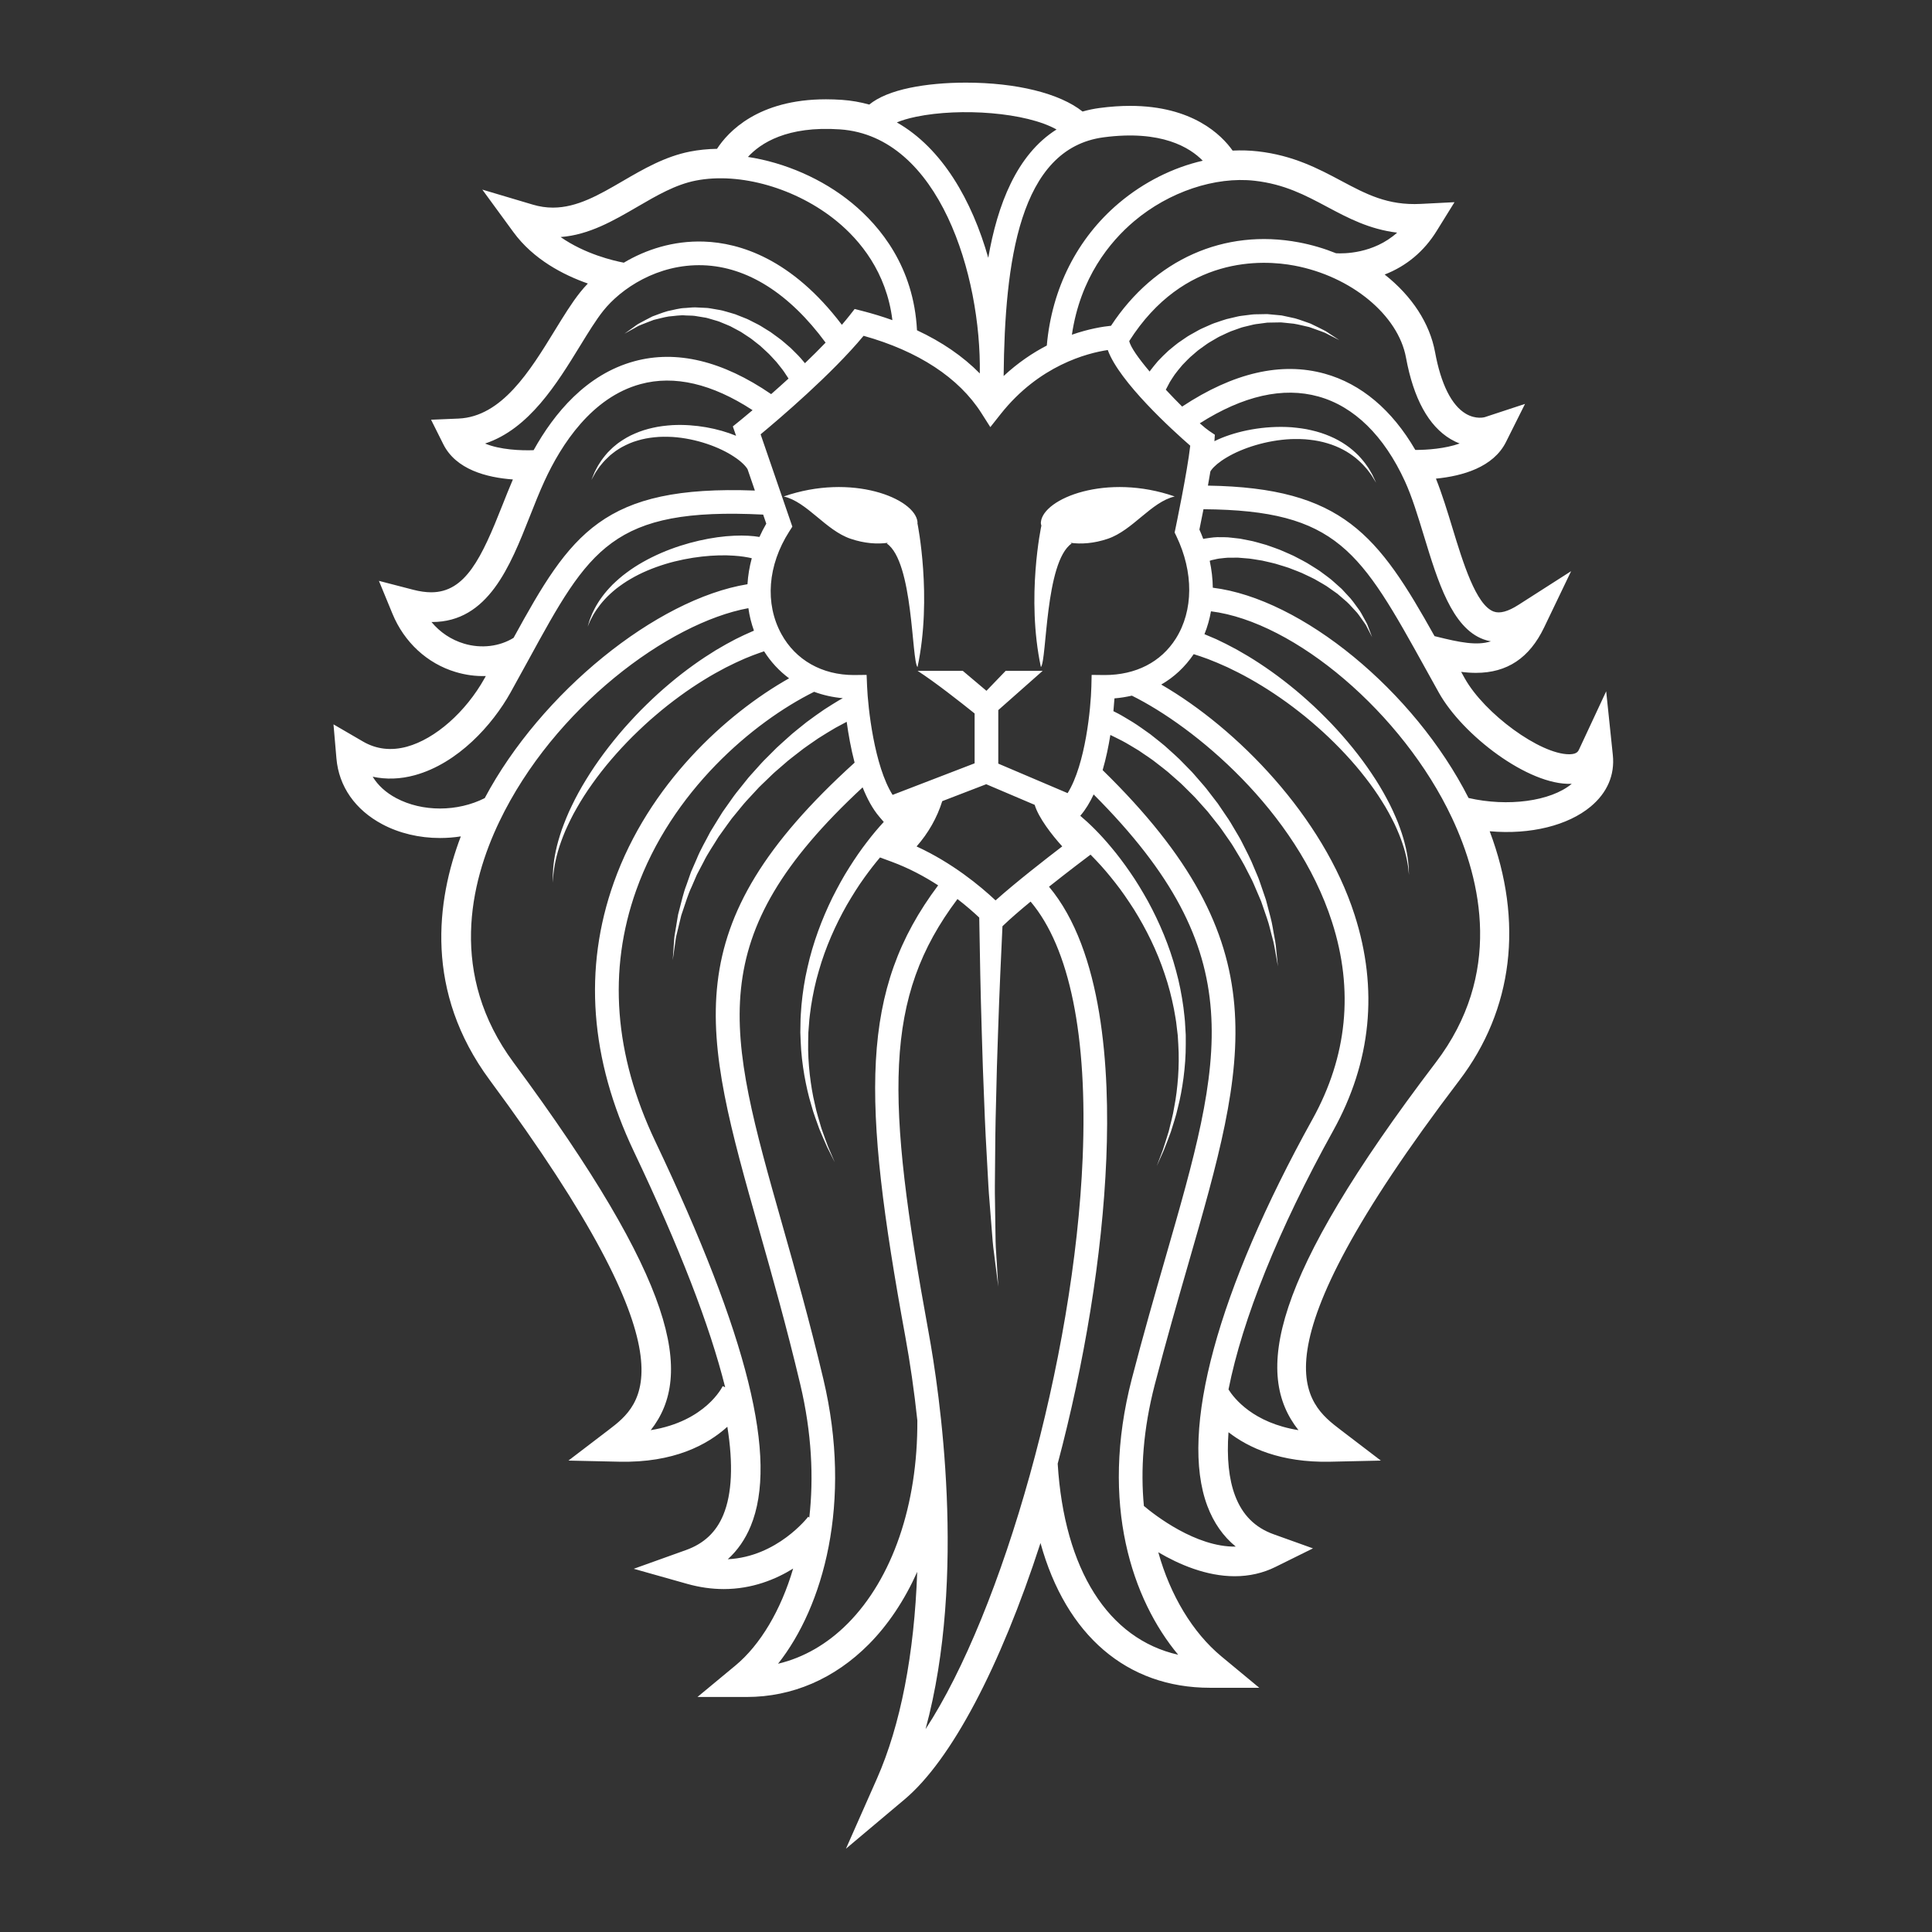 <?xml version="1.0" encoding="UTF-8" standalone="no"?>
<!-- Created with Inkscape (http://www.inkscape.org/) -->

<svg
   xmlns:dc="http://purl.org/dc/elements/1.1/"
   xmlns:cc="http://creativecommons.org/ns#"
   xmlns:rdf="http://www.w3.org/1999/02/22-rdf-syntax-ns#"
   xmlns:svg="http://www.w3.org/2000/svg"
   xmlns="http://www.w3.org/2000/svg"
   xmlns:sodipodi="http://sodipodi.sourceforge.net/DTD/sodipodi-0.dtd"
   xmlns:inkscape="http://www.inkscape.org/namespaces/inkscape"
   version="1.1"
   id="svg13159"
   xml:space="preserve"
   width="800"
   height="800"
   viewBox="0 0 800 800"
   sodipodi:docname="lion-1-publicdomainvectors.org [Converted].svg"
   inkscape:version="0.92.4 (5da689c313, 2019-01-14)"><rect x="0" y="0" width="800" height="800" fill="#333333" stroke="none"/><defs
     id="defs13163"><clipPath
       clipPathUnits="userSpaceOnUse"
       id="clipPath13175"><path
         d="M 0,600 H 600 V 0 H 0 Z"
         id="path13173"
         inkscape:connector-curvature="0" /></clipPath></defs><sodipodi:namedview
     pagecolor="#ffffff"
     bordercolor="#666666"
     borderopacity="1"
     objecttolerance="10"
     gridtolerance="10"
     guidetolerance="10"
     inkscape:pageopacity="0"
     inkscape:pageshadow="2"
     inkscape:window-width="1920"
     inkscape:window-height="1018"
     id="namedview13161"
     showgrid="false"
     inkscape:zoom="0.849"
     inkscape:cx="246.25981"
     inkscape:cy="377.9661"
     inkscape:window-x="-8"
     inkscape:window-y="-8"
     inkscape:window-maximized="1"
     inkscape:current-layer="g13167" /><g
     id="g13167"
     inkscape:groupmode="layer"
     inkscape:label="lion-1-publicdomainvectors.org [Converted]"
     transform="matrix(1.333,0,0,-1.333,0,800)"><g
       id="g13169"><g
         id="g13171"
         clip-path="url(#clipPath13175)"><path
           d="m 488.208,356.637 c 0.015,0.011 0.028,0.023 0.042,0.035 -0.049,-0.002 -0.096,-0.005 -0.144,-0.005 -13.388,-0.501 -33.808,15.17 -41.149,28.326 -1.379,2.471 -2.701,4.857 -3.971,7.155 -20.378,36.806 -27.436,49.503 -69.141,49.817 -0.532,-2.721 -0.994,-5.005 -1.266,-6.319 0.436,-0.964 0.826,-1.938 1.194,-2.91 0.119,0.03 0.229,0.058 0.363,0.088 1.094,0.15 2.552,0.422 3.972,0.462 1.363,-0.041 2.936,0.065 4.544,-0.178 0.809,-0.091 1.655,-0.186 2.528,-0.284 0.847,-0.167 1.727,-0.338 2.631,-0.515 1.817,-0.297 3.631,-0.938 5.543,-1.436 1.852,-0.694 3.808,-1.256 5.674,-2.143 0.941,-0.417 1.901,-0.809 2.836,-1.257 l 2.769,-1.449 c 0.933,-0.457 1.814,-1.016 2.69,-1.568 0.874,-0.558 1.765,-1.072 2.605,-1.655 1.623,-1.254 3.315,-2.327 4.719,-3.687 0.723,-0.644 1.433,-1.279 2.128,-1.897 0.634,-0.686 1.254,-1.356 1.858,-2.009 1.256,-1.25 2.19,-2.654 3.102,-3.893 0.972,-1.192 1.541,-2.511 2.169,-3.579 0.293,-0.549 0.594,-1.045 0.82,-1.531 0.19,-0.502 0.366,-0.965 0.525,-1.382 0.626,-1.656 0.983,-2.603 0.983,-2.603 0,0 -0.461,0.899 -1.269,2.469 -0.202,0.389 -0.424,0.819 -0.664,1.29 -0.276,0.452 -0.632,0.906 -0.976,1.407 -0.735,0.977 -1.414,2.172 -2.495,3.223 -1.017,1.095 -2.051,2.327 -3.398,3.39 -0.643,0.553 -1.302,1.122 -1.977,1.704 -0.73,0.514 -1.474,1.039 -2.232,1.574 -1.459,1.129 -3.206,1.969 -4.851,2.97 -0.849,0.459 -1.753,0.847 -2.63,1.275 -0.881,0.425 -1.758,0.855 -2.688,1.182 l -2.736,1.058 c -0.92,0.318 -1.858,0.578 -2.773,0.867 -1.816,0.626 -3.69,0.93 -5.446,1.376 -1.794,0.245 -3.507,0.652 -5.145,0.721 -0.813,0.065 -1.604,0.129 -2.372,0.192 -0.755,-0.003 -1.486,-0.006 -2.186,-0.009 -1.415,0.061 -2.617,-0.201 -3.71,-0.276 -1.029,-0.155 -1.668,-0.393 -2.322,-0.486 -0.197,-0.064 -0.39,-0.135 -0.579,-0.209 0.604,-2.807 0.917,-5.604 0.961,-8.355 27.581,-3.373 62.553,-32.034 79.447,-65.32 12.129,-2.787 25.469,-1.061 32.017,4.374 M 328.558,145.479 c 2.044,-33.057 15.762,-54.469 37.427,-59.353 -14.137,16.938 -24.496,46.776 -14.402,85.705 3.562,13.732 7.224,26.442 10.457,37.654 17.927,62.197 27.172,94.315 -22.315,143.883 -1.145,-2.448 -2.479,-4.68 -4.05,-6.513 l -0.102,-0.116 c 2.72,-2.286 6.109,-5.563 9.634,-9.819 1.93,-2.285 3.874,-4.866 5.807,-7.673 1.956,-2.791 3.798,-5.879 5.609,-9.109 3.54,-6.515 6.648,-13.827 8.676,-21.447 1.057,-3.793 1.799,-7.67 2.322,-11.497 0.212,-1.923 0.484,-3.821 0.551,-5.715 0.056,-0.943 0.11,-1.88 0.165,-2.811 0.002,-0.933 0.003,-1.858 0.006,-2.777 0.018,-3.669 -0.267,-7.208 -0.696,-10.533 -0.447,-3.316 -1.014,-6.433 -1.751,-9.255 -0.615,-2.848 -1.543,-5.363 -2.207,-7.624 -0.847,-2.205 -1.533,-4.144 -2.189,-5.704 -1.382,-3.083 -2.174,-4.844 -2.174,-4.844 0,0 0.685,1.802 1.88,4.96 0.559,1.588 1.124,3.559 1.835,5.788 0.523,2.289 1.294,4.817 1.731,7.665 0.56,2.819 0.934,5.918 1.178,9.186 0.226,3.276 0.298,6.738 0.067,10.299 -0.055,0.889 -0.109,1.786 -0.163,2.688 -0.108,0.9 -0.217,1.804 -0.326,2.715 -0.169,1.824 -0.547,3.645 -0.859,5.483 -0.727,3.659 -1.658,7.336 -2.892,10.912 -2.375,7.183 -5.761,13.982 -9.493,19.97 -1.908,2.971 -3.824,5.793 -5.83,8.321 -1.987,2.541 -3.962,4.863 -5.894,6.89 -0.607,0.652 -1.204,1.264 -1.797,1.858 l -1.025,-0.77 c -0.1,-0.075 -5.636,-4.234 -11.877,-9.192 16.664,-19.917 18.952,-56.518 17.806,-84.438 -1.249,-30.427 -6.902,-63.905 -15.109,-94.787 M 128.829,359.338 c -4.459,-1.221 -8.873,-1.367 -13.058,-0.462 1.611,-2.667 4.091,-4.941 7.317,-6.656 8.126,-4.32 19.023,-4.279 27.484,0.002 17.423,32.758 53.356,61.858 81.621,66.447 0.161,2.687 0.612,5.392 1.337,8.073 -1.405,0.338 -3.274,0.643 -5.514,0.791 -5.736,0.424 -13.76,-0.287 -21.37,-2.607 -3.794,-1.169 -7.502,-2.698 -10.721,-4.602 -1.632,-0.918 -3.099,-1.977 -4.469,-3.016 -1.332,-1.084 -2.543,-2.181 -3.56,-3.294 -1.024,-1.104 -1.872,-2.203 -2.571,-3.22 -0.333,-0.519 -0.646,-1.004 -0.935,-1.456 -0.251,-0.471 -0.484,-0.907 -0.69,-1.298 -0.45,-0.777 -0.651,-1.452 -0.862,-1.885 -0.187,-0.442 -0.288,-0.678 -0.288,-0.678 0,0 0.073,0.245 0.211,0.706 0.159,0.45 0.288,1.157 0.648,1.983 0.167,0.421 0.351,0.886 0.553,1.393 0.241,0.489 0.502,1.019 0.781,1.584 0.594,1.116 1.337,2.343 2.267,3.603 0.922,1.268 2.047,2.546 3.311,3.836 1.303,1.242 2.72,2.527 4.318,3.682 3.155,2.38 6.867,4.425 10.736,6.112 7.762,3.351 16.162,5.096 22.691,5.361 3.127,0.145 5.82,-0.039 7.841,-0.383 0.634,1.395 1.334,2.775 2.125,4.127 l -0.968,2.817 c -46.927,2.344 -54.057,-10.682 -72.92,-45.178 -1.753,-3.206 -3.599,-6.58 -5.578,-10.127 -5.574,-9.992 -16.315,-21.975 -29.737,-25.655 m 51.351,133.36 c -7.179,-11.697 -15.845,-25.82 -29.503,-30.327 4.621,-1.939 11.148,-2.214 15.084,-2.065 6.346,11.418 16.342,23.558 31.285,27.626 13.12,3.57 27.414,0.125 42.498,-10.212 1.693,1.488 3.516,3.117 5.4,4.84 -0.404,0.652 -0.863,1.284 -1.393,2.103 -0.616,0.906 -1.497,1.917 -2.361,3.037 -0.998,1.012 -1.963,2.25 -3.207,3.328 -0.607,0.558 -1.229,1.134 -1.866,1.722 -0.681,0.535 -1.38,1.082 -2.086,1.639 -0.693,0.589 -1.471,1.067 -2.248,1.578 -0.786,0.49 -1.539,1.084 -2.394,1.491 -0.839,0.449 -1.685,0.899 -2.533,1.354 -0.875,0.393 -1.774,0.736 -2.668,1.112 -0.887,0.414 -1.819,0.656 -2.746,0.921 -0.932,0.234 -1.844,0.617 -2.794,0.713 -0.946,0.155 -1.885,0.308 -2.812,0.461 -0.932,0.12 -1.863,0.085 -2.781,0.137 -1.847,0.181 -3.601,-0.197 -5.304,-0.313 -1.675,-0.26 -3.223,-0.744 -4.691,-1.066 -1.404,-0.509 -2.678,-1.045 -3.825,-1.485 -1.168,-0.405 -2.034,-1.063 -2.829,-1.451 -1.553,-0.862 -2.441,-1.358 -2.441,-1.358 0,0 0.827,0.592 2.275,1.626 0.747,0.477 1.558,1.246 2.683,1.787 1.104,0.576 2.344,1.269 3.733,1.957 1.456,0.502 3.016,1.185 4.739,1.659 1.754,0.328 3.596,0.929 5.57,0.97 0.984,0.058 1.992,0.202 3.01,0.187 1.019,-0.048 2.051,-0.099 3.092,-0.15 1.056,0.005 2.07,-0.282 3.121,-0.426 1.047,-0.175 2.107,-0.331 3.116,-0.664 1.019,-0.296 2.055,-0.568 3.068,-0.893 0.986,-0.39 1.97,-0.78 2.945,-1.165 1.003,-0.352 1.889,-0.891 2.821,-1.337 0.921,-0.467 1.847,-0.907 2.68,-1.462 0.853,-0.529 1.694,-1.047 2.516,-1.556 0.783,-0.57 1.546,-1.127 2.29,-1.67 1.524,-1.056 2.765,-2.296 4.02,-3.325 1.144,-1.166 2.222,-2.154 3.127,-3.197 0.442,-0.525 0.878,-1.032 1.271,-1.497 2.181,2.088 4.354,4.24 6.416,6.39 -11.236,15.264 -24.339,23.571 -38.043,24.036 -14.185,0.476 -25.583,-7.317 -31.019,-14.141 -2.265,-2.846 -4.671,-6.765 -7.216,-10.914 m 253.821,35.184 c -8.688,1.053 -15.279,4.566 -21.699,7.985 -6.842,3.647 -13.305,7.091 -22.605,8.136 -12.237,1.367 -26.567,-3.434 -37.374,-12.549 -7.621,-6.433 -16.747,-17.616 -19.356,-35.277 5.341,1.863 9.723,2.536 12.15,2.777 13.517,20.582 35.164,30.272 58.327,25.915 4.044,-0.762 7.923,-1.917 11.582,-3.39 2.275,-0.133 11.582,-0.228 18.975,6.403 m -112.596,-177.745 -15.052,6.405 -13.658,-5.256 c -1.621,-5.16 -4.286,-9.874 -7.976,-14.074 11.074,-5.081 19.731,-12.247 24.534,-16.754 6.332,5.652 15.733,12.962 20.713,16.774 -3.211,3.535 -7.355,8.879 -8.561,12.905 m 43.472,84.595 0.257,1.222 c 0.038,0.19 3.678,17.591 4.594,25.747 -5.501,4.784 -22.03,19.816 -25.617,29.72 -6.337,-0.949 -21.292,-4.757 -33.274,-19.894 l -3.21,-4.056 -2.776,4.364 c -6.982,10.977 -19.604,19.248 -36.592,24.002 -9.922,-11.96 -26.293,-25.879 -31.99,-30.603 l 9.858,-28.681 -0.958,-1.496 c -6.711,-10.491 -7.628,-22.397 -2.455,-31.847 4.434,-8.104 12.646,-12.752 22.526,-12.752 l 3.954,0.046 0.149,-3.569 c 0.274,-6.68 2.236,-24.697 7.924,-33.707 l 25.477,9.806 v 15.485 c -4.383,3.52 -12.304,9.752 -17.718,13.245 h 14.042 l 7.354,-6.204 5.974,6.204 h 11.492 l -13.79,-12.198 v -16.624 l 21.539,-9.169 c 5.578,8.977 7.22,26.567 7.375,33.097 l 0.084,3.634 4.055,-0.046 c 9.657,0 17.507,4.027 22.106,11.338 5.482,8.719 5.543,20.612 0.161,31.812 z m 88.545,27.649 c -0.914,0.349 -1.851,0.792 -2.795,1.354 -6.87,4.078 -11.541,12.606 -13.881,25.343 -2.431,13.226 -17.008,25.239 -34.663,28.564 -9.83,1.851 -34.363,3.208 -51.305,-23.431 0.379,-1.873 2.947,-5.459 6.338,-9.475 0.086,0.128 0.156,0.23 0.25,0.367 0.551,0.768 1.437,1.792 2.343,2.888 0.954,1.049 2.045,2.086 3.265,3.231 1.301,1.032 2.619,2.254 4.217,3.259 0.79,0.516 1.555,1.109 2.416,1.587 0.857,0.481 1.733,0.971 2.625,1.47 0.88,0.509 1.863,0.871 2.803,1.316 0.946,0.446 1.917,0.857 2.941,1.171 1.012,0.33 2.008,0.721 3.045,1.001 l 3.14,0.741 c 1.036,0.28 2.129,0.321 3.18,0.489 1.057,0.145 2.108,0.289 3.167,0.268 1.049,0.02 2.09,0.04 3.119,0.059 1.021,-0.094 2.032,-0.187 3.027,-0.28 0.493,-0.047 0.984,-0.095 1.467,-0.142 0.478,-0.1 0.95,-0.2 1.417,-0.302 0.93,-0.201 1.84,-0.4 2.725,-0.593 1.739,-0.494 3.328,-1.133 4.806,-1.629 1.42,-0.663 2.695,-1.324 3.827,-1.879 1.155,-0.513 2.007,-1.251 2.784,-1.705 1.506,-0.991 2.365,-1.557 2.365,-1.557 0,0 -0.917,0.467 -2.524,1.282 -0.82,0.366 -1.721,0.992 -2.917,1.368 -1.173,0.419 -2.481,0.921 -3.917,1.408 -1.494,0.318 -3.078,0.76 -4.778,1.042 -0.859,0.09 -1.741,0.181 -2.642,0.274 -0.449,0.044 -0.901,0.09 -1.358,0.134 -0.461,-0.007 -0.926,-0.015 -1.395,-0.024 -0.932,-0.016 -1.878,-0.034 -2.837,-0.05 -0.95,-0.126 -1.91,-0.254 -2.88,-0.383 -0.968,-0.083 -1.922,-0.331 -2.874,-0.573 -0.949,-0.266 -1.925,-0.398 -2.845,-0.769 l -2.769,-0.99 c -0.909,-0.355 -1.771,-0.818 -2.646,-1.213 -0.885,-0.378 -1.713,-0.848 -2.515,-1.345 -0.8,-0.498 -1.632,-0.905 -2.366,-1.451 -0.739,-0.53 -1.467,-1.051 -2.176,-1.561 -0.712,-0.502 -1.322,-1.109 -1.96,-1.634 -1.302,-1.026 -2.31,-2.225 -3.327,-3.219 -0.91,-1.079 -1.769,-2.1 -2.405,-2.983 -0.577,-0.917 -1.088,-1.58 -1.511,-2.323 -0.699,-1.323 -1.129,-2.14 -1.262,-2.39 1.695,-1.819 3.422,-3.602 5.072,-5.244 15.897,10.511 30.793,13.963 44.29,10.217 11.329,-3.143 20.95,-11.284 28.143,-23.685 3.572,-0.015 9.269,0.385 13.776,1.997 m -25.965,-12.166 c 0,0 -0.511,0.876 -1.448,2.355 -0.554,0.683 -1.092,1.609 -1.946,2.479 -0.784,0.926 -1.779,1.865 -2.907,2.815 -1.16,0.917 -2.468,1.832 -3.957,2.607 -1.48,0.787 -3.114,1.467 -4.857,1.977 -1.74,0.528 -3.586,0.898 -5.479,1.099 -1.887,0.251 -3.834,0.24 -5.758,0.204 -7.726,-0.334 -15.275,-2.842 -19.994,-5.67 -1.193,-0.689 -2.186,-1.405 -2.991,-2.058 -0.775,-0.662 -1.398,-1.264 -1.733,-1.744 -0.094,-0.116 -0.181,-0.228 -0.263,-0.333 -0.028,-0.064 -0.037,-0.105 -0.061,-0.144 -0.021,-0.036 -0.044,-0.055 -0.076,-0.102 -0.24,-1.444 -0.497,-2.923 -0.763,-4.401 41.944,-0.656 52.87,-15.417 70.397,-46.756 l 0.78,-0.19 c 6.881,-1.707 12.329,-2.849 16.724,-1.423 -0.786,0.138 -1.558,0.346 -2.316,0.625 -9.791,3.606 -14.197,18.057 -18.455,32.033 -1.926,6.32 -3.745,12.29 -5.947,17.084 -6.486,14.135 -15.78,23.232 -26.871,26.311 -10.971,3.046 -23.352,0.241 -36.844,-8.326 1.213,-1.073 2.226,-1.9 2.922,-2.368 l 1.76,-1.183 -0.136,-2.009 c 0.356,0.173 0.69,0.353 1.063,0.514 6.015,2.697 14.454,4.397 22.872,3.818 2.098,-0.199 4.185,-0.433 6.2,-0.934 2.017,-0.452 3.959,-1.081 5.764,-1.861 1.81,-0.761 3.473,-1.691 4.949,-2.705 1.482,-1.004 2.75,-2.125 3.847,-3.216 1.063,-1.128 1.971,-2.207 2.664,-3.246 0.764,-0.984 1.208,-1.99 1.682,-2.735 0.775,-1.598 1.178,-2.517 1.178,-2.517 m -84.665,107.28 c -26.184,-3.477 -30.688,-38.703 -31.028,-74.147 4.47,4.156 9.066,7.217 13.407,9.467 1.546,17.66 9.438,33.314 22.41,44.259 7.725,6.517 16.814,11.036 26.034,13.154 -3.914,4.034 -12.777,9.658 -30.823,7.267 m -58.191,6.396 c -2.627,-0.543 -4.577,-1.164 -6.013,-1.766 14.117,-8.027 23.352,-24.275 28.398,-42.058 2.838,16.408 8.789,32.04 21.208,39.864 -9.487,5.327 -29.815,6.8 -43.593,3.96 M 232.34,551.399 c 11.421,-1.748 23.144,-6.782 32.33,-14.338 8.801,-7.239 19.188,-19.881 20.182,-39.507 7.742,-3.611 14.301,-8.112 19.512,-13.409 0.475,30.34 -12.524,73.662 -43.404,75.812 -16.515,1.154 -24.767,-4.327 -28.62,-8.558 m -16.217,-7.351 c -6.277,-1.232 -12.033,-4.584 -18.126,-8.131 -7.418,-4.317 -15.021,-8.74 -23.85,-9.401 7.564,-5.296 16.461,-7.363 19.637,-7.966 6.768,4.024 15.291,6.883 24.881,6.553 11.089,-0.377 27.261,-5.282 42.849,-25.85 0.881,1.024 1.718,2.036 2.493,3.022 l 1.48,1.892 2.324,-0.596 c 3.273,-0.838 6.405,-1.798 9.401,-2.872 -1.838,14.985 -10.123,24.848 -17.214,30.683 -12.498,10.28 -30.131,15.373 -43.875,12.666 M 134.035,406.927 c 2.653,-3.195 6.106,-5.509 10.122,-6.716 5.322,-1.595 11.002,-0.904 15.376,1.799 17.738,32.34 27.646,47.497 74.963,45.758 l -2.277,6.627 c -0.011,0.015 -0.021,0.03 -0.029,0.045 -0.519,0.904 -1.961,2.417 -4.189,3.848 -4.392,2.945 -11.647,5.645 -19.121,6.129 -1.864,0.086 -3.745,0.105 -5.575,-0.099 -1.833,-0.184 -3.626,-0.517 -5.306,-1.037 -1.701,-0.472 -3.255,-1.188 -4.688,-1.951 -0.726,-0.37 -1.357,-0.847 -2.018,-1.247 -0.624,-0.449 -1.191,-0.928 -1.761,-1.368 -1.058,-0.965 -1.993,-1.905 -2.72,-2.833 -0.788,-0.882 -1.285,-1.794 -1.798,-2.48 -0.837,-1.492 -1.314,-2.344 -1.314,-2.344 0,0 0.375,0.907 1.037,2.496 0.429,0.744 0.83,1.732 1.525,2.725 0.633,1.039 1.478,2.12 2.469,3.26 0.537,0.525 1.078,1.104 1.68,1.655 0.64,0.503 1.264,1.09 1.986,1.577 1.43,0.995 3.026,1.965 4.798,2.694 1.754,0.778 3.659,1.37 5.63,1.806 1.969,0.457 4.012,0.679 6.061,0.822 7.132,0.357 14.234,-1.038 19.763,-3.313 l -1.003,2.916 2.004,1.619 c 0.059,0.049 1.637,1.326 4.121,3.426 -12.605,8.223 -24.304,10.95 -34.794,8.095 -15.127,-4.118 -24.588,-18.675 -29.861,-30.164 -1.59,-3.464 -3.088,-7.256 -4.536,-10.924 -6.125,-15.505 -12.965,-32.819 -30.355,-32.821 z m 68.113,-251.032 c 17.12,2.748 22.29,13.549 22.35,13.677 l 0.765,-0.353 c -4.761,19.102 -14.172,43.391 -28.337,73.193 -13.671,28.759 -15.765,56.905 -6.231,83.657 10.851,30.45 34.845,52.321 54.425,63.374 -3.034,2.251 -5.659,5.064 -7.765,8.389 -0.428,-0.137 -0.874,-0.286 -1.338,-0.462 -1.273,-0.422 -2.848,-1.057 -4.665,-1.798 -1.795,-0.782 -3.807,-1.714 -5.967,-2.819 -2.15,-1.129 -4.459,-2.409 -6.837,-3.888 -2.379,-1.473 -4.848,-3.113 -7.321,-4.927 -2.483,-1.806 -4.987,-3.766 -7.44,-5.872 -2.48,-2.077 -4.869,-4.338 -7.224,-6.642 -4.659,-4.653 -8.982,-9.671 -12.557,-14.728 -1.803,-2.518 -3.419,-5.043 -4.818,-7.514 -1.441,-2.453 -2.581,-4.89 -3.598,-7.156 -0.952,-2.289 -1.738,-4.433 -2.281,-6.38 -0.564,-1.943 -0.913,-3.677 -1.14,-5.113 -0.22,-1.44 -0.336,-2.58 -0.351,-3.363 -0.046,-0.781 -0.069,-1.198 -0.069,-1.198 0,0 -0.005,0.417 -0.013,1.198 -0.038,0.788 -0.003,1.936 0.118,3.401 0.13,1.46 0.361,3.235 0.796,5.239 0.414,2.009 1.059,4.234 1.87,6.631 0.873,2.369 1.863,4.935 3.158,7.532 1.252,2.62 2.722,5.308 4.385,8.003 3.296,5.417 7.362,10.852 11.815,15.963 2.254,2.53 4.554,5.027 6.964,7.347 2.384,2.346 4.833,4.555 7.283,6.608 2.441,2.063 4.899,3.95 7.289,5.669 2.385,1.722 4.729,3.241 6.927,4.599 2.215,1.332 4.3,2.478 6.175,3.452 1.895,0.934 3.562,1.74 5.026,2.344 0.239,0.107 0.449,0.194 0.664,0.288 -0.817,2.254 -1.394,4.594 -1.731,6.987 -24.745,-4.536 -60.426,-30.938 -77.377,-66.335 -9.129,-19.057 -15.768,-47.507 4.438,-74.817 50.565,-68.343 56.077,-97.03 42.612,-114.186 m 31.041,-29.816 c -1.686,-4.087 -4.066,-7.521 -7.114,-10.282 15.377,0.738 24.864,13.051 24.977,13.202 l 0.346,-0.261 c 1.398,12.328 0.776,26.276 -2.79,41.322 -4.273,18.018 -8.783,33.922 -12.763,47.954 -17.713,62.468 -26.665,94.214 29.628,145.234 -1.155,4.419 -1.939,8.861 -2.461,12.685 -1.034,-0.537 -2.159,-1.17 -3.479,-1.866 -1.607,-0.909 -3.422,-2.066 -5.387,-3.291 -1.885,-1.361 -4.044,-2.692 -6.118,-4.39 -1.054,-0.827 -2.158,-1.653 -3.25,-2.543 -1.066,-0.923 -2.154,-1.865 -3.263,-2.824 -1.134,-0.935 -2.179,-1.998 -3.27,-3.043 -1.068,-1.069 -2.236,-2.072 -3.253,-3.232 -1.05,-1.134 -2.107,-2.277 -3.168,-3.424 -1.052,-1.157 -2.004,-2.407 -3.016,-3.611 l -1.497,-1.821 -1.385,-1.9 c -0.914,-1.275 -1.825,-2.543 -2.728,-3.803 -1.594,-2.648 -3.378,-5.155 -4.665,-7.82 -0.69,-1.311 -1.367,-2.601 -2.033,-3.863 -0.566,-1.308 -1.12,-2.589 -1.659,-3.834 -1.176,-2.465 -1.857,-4.95 -2.652,-7.196 -0.189,-0.565 -0.376,-1.119 -0.559,-1.659 -0.135,-0.554 -0.265,-1.093 -0.393,-1.621 -0.255,-1.055 -0.495,-2.057 -0.722,-3 -0.208,-0.945 -0.477,-1.821 -0.595,-2.653 -0.12,-0.83 -0.228,-1.593 -0.324,-2.283 -0.393,-2.769 -0.618,-4.35 -0.618,-4.35 0,0 0.11,1.595 0.303,4.387 0.049,0.699 0.103,1.473 0.16,2.318 0.059,0.845 0.267,1.739 0.408,2.704 0.161,0.967 0.33,1.995 0.509,3.079 0.09,0.543 0.184,1.099 0.281,1.669 0.144,0.559 0.293,1.129 0.443,1.713 0.636,2.323 1.152,4.91 2.163,7.495 0.459,1.312 0.932,2.657 1.413,4.035 0.583,1.334 1.181,2.7 1.788,4.09 1.129,2.827 2.755,5.511 4.207,8.364 0.835,1.36 1.678,2.73 2.523,4.108 l 1.285,2.061 1.407,1.989 c 0.951,1.315 1.849,2.678 2.846,3.953 1.013,1.265 2.022,2.525 3.022,3.777 0.971,1.282 2.099,2.402 3.128,3.592 1.055,1.167 2.068,2.352 3.173,3.407 1.084,1.086 2.151,2.15 3.192,3.191 1.072,1.012 2.164,1.961 3.206,2.907 2.048,1.933 4.212,3.503 6.11,5.083 1.997,1.461 3.803,2.8 5.506,3.935 1.737,1.088 3.282,2.11 4.519,2.823 0.453,0.249 0.857,0.472 1.236,0.681 -3.141,0.281 -6.126,0.955 -8.912,1.987 -18.989,-9.437 -44.303,-30.876 -55.271,-61.651 -8.856,-24.848 -6.856,-51.102 5.943,-78.034 28.826,-60.646 38.241,-98.615 29.623,-119.49 m 30.145,-30.252 c 13.889,13.97 21.771,36.96 21.623,63.076 h 0.002 c -0.97,9.13 -2.248,17.907 -3.738,26.051 -13.586,74.192 -14.196,107.633 10.2,140.177 -4.218,2.733 -9.094,5.361 -14.461,7.338 l -3.595,1.324 c -1.605,-1.893 -3.23,-3.985 -4.859,-6.257 -1.899,-2.612 -3.696,-5.511 -5.479,-8.556 -3.478,-6.139 -6.579,-13.071 -8.653,-20.349 -1.083,-3.624 -1.859,-7.336 -2.435,-11.026 -0.236,-1.847 -0.536,-3.682 -0.628,-5.51 -0.073,-0.915 -0.142,-1.824 -0.213,-2.726 -0.016,-0.905 -0.035,-1.803 -0.051,-2.695 -0.083,-3.567 0.135,-7.023 0.495,-10.283 0.378,-3.258 0.883,-6.339 1.559,-9.13 0.556,-2.827 1.432,-5.324 2.049,-7.586 0.801,-2.2 1.449,-4.144 2.074,-5.708 1.328,-3.105 2.085,-4.879 2.085,-4.879 0,0 -0.865,1.728 -2.374,4.753 -0.72,1.529 -1.484,3.437 -2.424,5.603 -0.757,2.236 -1.79,4.707 -2.521,7.53 -0.855,2.786 -1.55,5.878 -2.136,9.173 -0.566,3.302 -0.999,6.827 -1.135,10.494 -0.036,0.917 -0.072,1.842 -0.109,2.773 0.015,0.934 0.033,1.874 0.048,2.817 -0.013,1.897 0.18,3.802 0.31,5.733 0.366,3.847 0.946,7.75 1.846,11.583 1.706,7.699 4.507,15.135 7.772,21.789 1.676,3.304 3.386,6.467 5.225,9.337 1.816,2.884 3.649,5.544 5.483,7.906 1.798,2.368 3.57,4.45 5.232,6.245 l -1.347,1.572 c -2.114,2.466 -3.824,5.666 -5.219,9.173 -50.239,-46.616 -42.176,-75.118 -25.039,-135.548 3.999,-14.103 8.532,-30.091 12.842,-48.264 9.13,-38.512 -0.059,-70.708 -14.076,-88.425 7.946,1.89 15.304,6.115 21.647,12.495 m 24.182,-32.794 c 23.819,36.328 46.226,114.791 48.802,177.535 1.553,37.796 -4.038,65.15 -16.175,79.515 -3.212,-2.647 -6.23,-5.244 -8.414,-7.344 l -0.329,-0.318 c -0.139,-3.056 -0.381,-8.35 -0.686,-15.03 -0.222,-5.383 -0.489,-11.662 -0.699,-18.392 -0.251,-6.729 -0.46,-13.909 -0.606,-21.088 -0.074,-3.591 -0.206,-7.183 -0.225,-10.718 -0.034,-3.534 -0.067,-7.011 -0.096,-10.377 -0.029,-3.368 -0.09,-6.625 -0.009,-9.706 0.045,-3.086 0.088,-6.003 0.128,-8.694 0.039,-2.697 0.047,-5.166 0.231,-7.346 0.136,-2.183 0.254,-4.087 0.353,-5.654 0.194,-3.143 0.307,-4.937 0.307,-4.937 0,0 -0.227,1.782 -0.622,4.904 -0.199,1.559 -0.44,3.457 -0.713,5.634 -0.325,2.176 -0.492,4.643 -0.703,7.332 -0.211,2.692 -0.444,5.609 -0.685,8.692 -0.279,3.089 -0.427,6.344 -0.614,9.714 -0.184,3.367 -0.376,6.85 -0.569,10.39 -0.206,3.539 -0.303,7.134 -0.462,10.73 -0.309,7.194 -0.562,14.392 -0.743,21.136 -0.22,6.747 -0.355,13.044 -0.478,18.442 -0.173,9.449 -0.295,16.143 -0.322,17.67 -1.739,1.634 -4.01,3.632 -6.76,5.755 -23.065,-30.631 -22.368,-61.443 -8.973,-134.598 3.338,-18.223 11.979,-75.661 -0.938,-123.247 m 120.181,189.431 c 10.827,19.532 12.875,40.145 6.085,61.268 -11.162,34.721 -42.853,60.761 -62.184,70.323 -1.747,-0.391 -3.534,-0.702 -5.405,-0.84 -0.072,-1.117 -0.181,-2.476 -0.329,-3.982 0.455,-0.231 0.971,-0.492 1.547,-0.784 1.217,-0.633 2.765,-1.616 4.486,-2.632 1.705,-1.061 3.462,-2.357 5.436,-3.745 1.851,-1.529 3.976,-3.034 5.957,-4.927 1.006,-0.925 2.072,-1.839 3.099,-2.841 1.001,-1.022 2.024,-2.066 3.065,-3.128 1.067,-1.032 2.005,-2.221 3.021,-3.359 0.996,-1.157 2.04,-2.292 2.958,-3.549 0.947,-1.231 1.9,-2.469 2.858,-3.714 0.882,-1.298 1.766,-2.603 2.648,-3.907 0.915,-1.279 1.703,-2.642 2.493,-3.995 0.772,-1.36 1.631,-2.659 2.316,-4.047 1.39,-2.761 2.817,-5.437 3.884,-8.177 0.55,-1.36 1.181,-2.656 1.63,-3.995 0.456,-1.332 0.903,-2.637 1.337,-3.906 0.216,-0.635 0.428,-1.26 0.638,-1.875 0.166,-0.628 0.328,-1.249 0.49,-1.859 0.319,-1.218 0.627,-2.395 0.923,-3.522 0.618,-2.25 0.858,-4.389 1.241,-6.238 0.394,-1.847 0.51,-3.498 0.65,-4.845 0.273,-2.692 0.428,-4.231 0.428,-4.231 0,0 -0.269,1.524 -0.74,4.186 -0.238,1.328 -0.475,2.949 -1.002,4.756 -0.518,1.807 -0.909,3.891 -1.683,6.064 -0.374,1.089 -0.764,2.225 -1.168,3.397 -0.201,0.585 -0.406,1.181 -0.613,1.786 -0.251,0.59 -0.506,1.187 -0.765,1.794 -0.518,1.209 -1.049,2.452 -1.593,3.722 -0.531,1.27 -1.249,2.494 -1.88,3.777 -1.234,2.587 -2.821,5.089 -4.361,7.66 -0.76,1.29 -1.69,2.489 -2.534,3.745 -0.857,1.249 -1.712,2.504 -2.685,3.673 -0.943,1.19 -1.885,2.378 -2.824,3.561 -1.008,1.124 -2.009,2.243 -3.004,3.356 -0.963,1.133 -2.046,2.145 -3.077,3.177 -1.05,1.009 -2.018,2.076 -3.11,2.978 -1.059,0.932 -2.101,1.849 -3.121,2.746 -1.039,0.873 -2.111,1.657 -3.121,2.458 -1.988,1.645 -4.085,2.892 -5.904,4.19 -1.91,1.133 -3.664,2.241 -5.225,3.053 -1.4,0.684 -2.548,1.31 -3.641,1.814 -0.559,-3.499 -1.332,-7.267 -2.4,-10.926 55.219,-53.965 45.008,-89.573 26.587,-153.475 -3.217,-11.168 -6.867,-23.827 -10.404,-37.464 -3.604,-13.904 -4.429,-26.506 -3.366,-37.641 3.255,-2.738 16.128,-12.844 28.541,-12.626 -3.905,3.18 -6.859,7.401 -8.826,12.626 -8.728,23.177 3.172,66.959 32.647,120.12 m 38.319,17.656 c 20.82,27.355 14.211,56.43 4.999,76.006 -15.268,32.441 -48.788,60.874 -74.842,64.128 -0.431,-2.455 -1.108,-4.832 -2.024,-7.103 1.123,-0.455 2.316,-0.96 3.658,-1.552 1.915,-0.897 4.045,-1.956 6.314,-3.195 2.253,-1.262 4.655,-2.683 7.112,-4.305 2.459,-1.618 4.994,-3.401 7.519,-5.36 2.531,-1.948 5.071,-4.054 7.551,-6.299 2.503,-2.217 4.906,-4.618 7.263,-7.052 4.664,-4.919 8.952,-10.18 12.469,-15.453 1.775,-2.625 3.358,-5.252 4.717,-7.816 1.401,-2.54 2.498,-5.063 3.468,-7.393 0.909,-2.362 1.646,-4.559 2.142,-6.55 0.52,-1.984 0.826,-3.748 1.015,-5.2 0.183,-1.458 0.266,-2.606 0.262,-3.391 0.023,-0.784 0.037,-1.201 0.037,-1.201 0,0 -0.042,0.417 -0.12,1.196 -0.05,0.78 -0.212,1.916 -0.491,3.345 -0.287,1.425 -0.707,3.144 -1.352,5.06 -0.624,1.922 -1.498,4.031 -2.546,6.28 -1.11,2.221 -2.35,4.61 -3.892,6.999 -1.5,2.412 -3.219,4.868 -5.127,7.309 -3.782,4.903 -8.31,9.734 -13.158,14.192 -2.448,2.201 -4.929,4.362 -7.494,6.336 -2.541,2.001 -5.124,3.856 -7.678,5.557 -2.548,1.708 -5.084,3.242 -7.52,4.618 -2.439,1.376 -4.798,2.559 -6.992,3.599 -2.207,1.015 -4.255,1.859 -6.082,2.565 -1.699,0.615 -3.178,1.137 -4.411,1.505 -2.686,-3.953 -6.079,-7.145 -10.088,-9.44 23.653,-13.689 50.235,-40.965 60.058,-71.521 7.438,-23.134 5.198,-45.706 -6.655,-67.088 -17.063,-30.772 -28.183,-58.592 -32.507,-80.366 1.76,-2.797 7.724,-10.394 21.736,-12.635 -13.787,17.401 -8.76,46.666 42.659,114.225 m 48.064,79.443 c -6.982,-5.792 -18.575,-8.757 -31.323,-7.63 10.586,-28.057 7.282,-55.431 -9.426,-77.381 -65.823,-86.485 -47.714,-100.306 -36.893,-108.563 l 12.512,-9.55 -15.737,-0.35 c -15.471,-0.336 -25.45,4.382 -31.592,9.16 -0.573,-7.957 0.108,-14.561 2.032,-19.668 2.264,-6.014 6.189,-9.949 11.993,-12.031 l 12.215,-4.38 -11.629,-5.754 c -3.884,-1.927 -8.151,-2.899 -12.682,-2.899 -8.786,0 -17.268,3.638 -23.737,7.447 3.706,-13.359 10.708,-24.98 19.585,-32.335 l 11.784,-9.763 h -15.303 c -25.812,0 -44.731,16.285 -52.658,44.963 -12.543,-38.668 -27.788,-67.494 -42.207,-79.62 l -18.225,-15.33 9.632,21.781 c 7.321,16.559 11.596,38.602 12.505,64.211 C 280.98,103.057 275.86,95.387 269.853,89.345 259.224,78.658 246.122,73.006 231.96,73.006 h -15.302 l 11.784,9.765 c 7.751,6.422 14.155,17.233 17.936,30.123 -5.378,-3.332 -12.699,-6.365 -21.547,-6.365 -3.744,0 -7.571,0.545 -11.374,1.617 l -16.595,4.68 16.231,5.821 c 5.596,2.006 9.389,5.583 11.6,10.941 2.693,6.52 3.111,15.717 1.249,27.361 -6.198,-5.608 -16.617,-11.24 -33.633,-10.858 l -15.735,0.348 12.513,9.55 c 10.379,7.921 27.753,21.182 -36.94,108.624 -20.372,27.532 -16.551,55.842 -8.999,75.723 -2.13,-0.333 -4.291,-0.502 -6.456,-0.502 -6.467,0 -12.662,1.475 -17.918,4.267 -8.449,4.492 -13.517,11.754 -14.264,20.454 l -0.912,10.58 9.18,-5.34 c 4.122,-2.396 8.716,-2.931 13.622,-1.593 8.8,2.414 18.274,10.762 24.139,21.27 0.127,0.23 0.253,0.458 0.38,0.683 -3.179,-0.11 -6.319,0.325 -9.405,1.253 -8.813,2.647 -15.957,9.242 -19.602,18.095 l -4.206,10.212 10.69,-2.771 c 2.001,-0.518 3.874,-0.782 5.566,-0.782 10.621,0.003 15.632,10.677 22.068,26.964 1.034,2.619 2.128,5.364 3.293,8.091 -8.187,0.592 -17.687,3.086 -21.611,10.932 l -3.807,7.618 8.508,0.36 c 13.481,0.57 22.222,14.813 29.931,27.379 2.701,4.401 5.248,8.55 7.863,11.833 0.733,0.921 1.536,1.835 2.403,2.738 -7.604,2.666 -16.913,7.472 -23.128,15.968 l -9.656,13.206 15.681,-4.663 c 2.106,-0.626 4.155,-0.931 6.265,-0.931 7.505,0 14.351,3.985 21.598,8.204 6.485,3.776 13.188,7.676 20.981,9.208 2.639,0.518 5.455,0.805 8.382,0.855 3.413,5.26 12.736,15.382 33.847,15.382 1.625,0 3.316,-0.06 5.021,-0.178 2.819,-0.196 5.648,-0.687 8.424,-1.46 2.835,2.312 7.106,4.066 12.719,5.226 5.043,1.04 11.013,1.589 17.267,1.589 15.776,0 29.205,-3.342 36.27,-8.979 1.777,0.504 3.52,0.867 5.302,1.102 3.272,0.436 6.457,0.657 9.465,0.657 19.439,0 28.447,-9.088 31.848,-13.892 2.654,0.13 5.305,0.052 7.831,-0.234 11.04,-1.24 18.931,-5.445 25.892,-9.153 7.818,-4.164 14.437,-7.689 24.689,-7.175 l 10.517,0.536 -5.549,-8.95 c -3.923,-6.328 -9.344,-10.865 -16.145,-13.526 8.494,-6.697 14.01,-15.161 15.657,-24.13 1.812,-9.869 5.108,-16.475 9.527,-19.099 3.191,-1.892 5.903,-1.075 5.915,-1.071 l 12.5,4.114 -5.92,-11.844 c -3.928,-7.854 -13.52,-10.567 -21.756,-11.369 1.921,-4.794 3.593,-10.28 5.092,-15.201 3.267,-10.72 7.333,-24.059 12.84,-26.087 1.918,-0.71 4.464,-0.002 7.721,2.086 l 16.343,10.458 -8.395,-17.492 c -4.555,-9.487 -11.478,-14.1 -21.164,-14.1 -1.453,0 -2.964,0.099 -4.605,0.309 0.362,-0.648 0.728,-1.306 1.096,-1.971 6.163,-11.039 23.438,-23.626 32.433,-23.626 l 0.349,0.008 c 2.087,0.074 2.49,0.937 2.757,1.508 l 8.418,18.04 2.066,-19.802 c 0.644,-6.195 -1.749,-11.741 -6.925,-16.037 m -170.739,88.409 c -0.038,-0.389 0.033,-0.783 0.161,-1.178 l -0.023,0.014 c 0,0 -4.777,-22.138 -0.138,-43.894 1.88,2.144 1.267,32.676 9.541,38.401 l -0.375,0.219 c 3.304,-0.466 7.286,-0.218 11.61,1.25 7.78,2.637 13.493,11.462 20.786,13.141 -21.143,7.354 -40.84,-0.584 -41.562,-7.953 m -38.325,-0.504 c 0,0 4.636,-22.798 0,-44.554 -1.882,2.144 -1.27,32.676 -9.545,38.401 l 0.333,0.215 c -3.293,-0.459 -7.261,-0.208 -11.567,1.254 -7.781,2.637 -13.495,11.462 -20.786,13.141 21.144,7.354 40.84,-0.584 41.565,-7.953 0.015,-0.172 -0.01,-0.345 -0.024,-0.52 z"
           style="fill:white;fill-opacity:1;fill-rule:nonzero;stroke:none"
           id="path13177"
           inkscape:connector-curvature="0" /></g></g></g></svg>